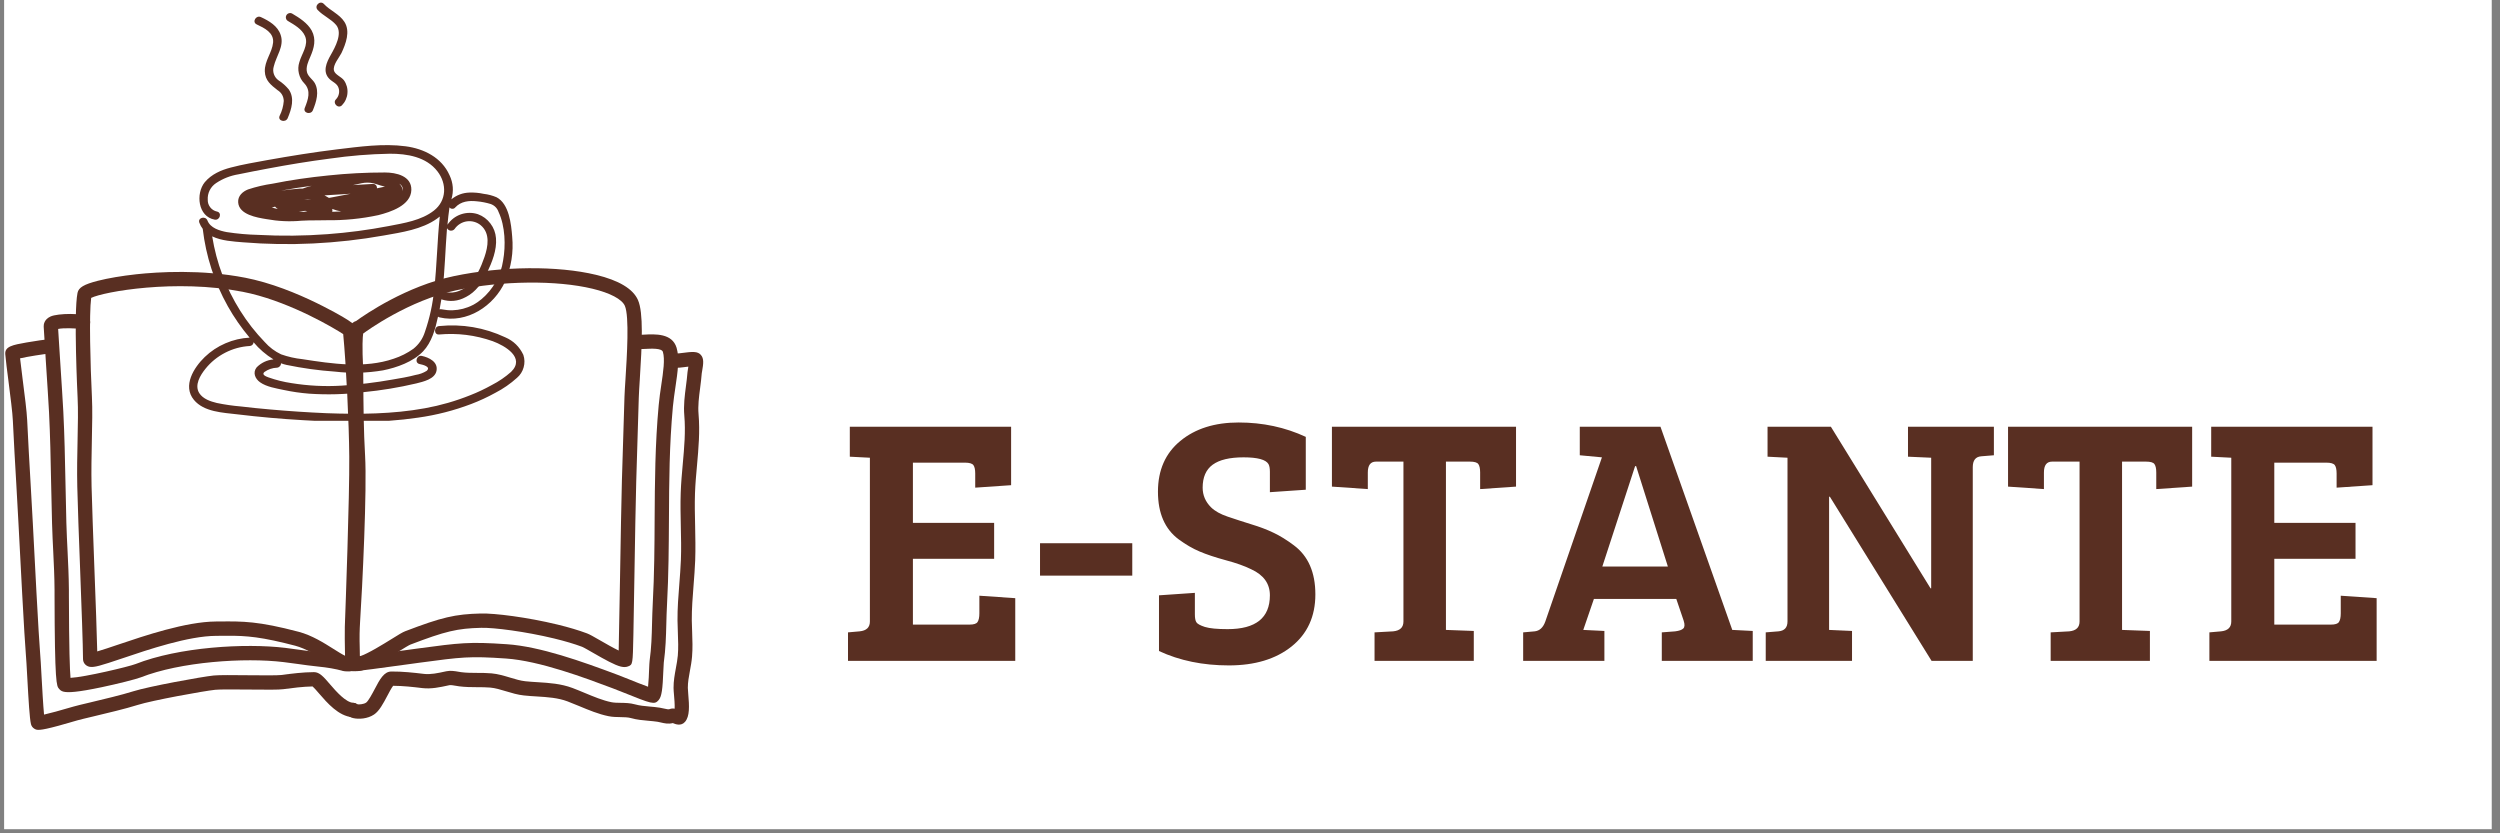 <svg xmlns="http://www.w3.org/2000/svg" xmlns:xlink="http://www.w3.org/1999/xlink" width="402" zoomAndPan="magnify" viewBox="0 0 301.5 100.5" height="134" preserveAspectRatio="xMidYMid meet" version="1.0"><rect x="0" y="0" width="301.5" height="100.5" fill="#808080" stroke="none"/><defs><g/><clipPath id="68ba7c9694"><path d="M 0.496 0 L 300.504 0 L 300.504 100.004 L 0.496 100.004 Z M 0.496 0 " clip-rule="nonzero"/></clipPath><clipPath id="38dfdcc61f"><path d="M 41 32.027 L 78 32.027 L 78 81 L 41 81 Z M 41 32.027 " clip-rule="nonzero"/></clipPath><clipPath id="bd66ed0646"><path d="M 9 32.027 L 44 32.027 L 44 81 L 9 81 Z M 9 32.027 " clip-rule="nonzero"/></clipPath><clipPath id="6857421775"><path d="M 41 42 L 84.828 42 L 84.828 87.996 L 41 87.996 Z M 41 42 " clip-rule="nonzero"/></clipPath><clipPath id="48b24bac82"><path d="M 0.496 40 L 44 40 L 44 87.996 L 0.496 87.996 Z M 0.496 40 " clip-rule="nonzero"/></clipPath><clipPath id="f9105e946e"><path d="M 22 0 L 63.781 0 L 63.781 50.746 L 22 50.746 Z M 22 0 " clip-rule="nonzero"/></clipPath></defs><g clip-path="url(#68ba7c9694)"><path fill="#ffffff" d="M 0.496 0 L 300.504 0 L 300.504 100.004 L 0.496 100.004 Z M 0.496 0 " fill-opacity="1" fill-rule="nonzero"/></g><g clip-path="url(#38dfdcc61f)"><path fill="#592f22" d="M 42.598 80.898 C 42.328 80.836 42.098 80.703 41.91 80.492 C 41.676 80.227 41.676 80.227 41.645 78.172 C 41.633 77.473 41.625 76.207 41.664 75.574 C 42.004 70.359 42.539 58.996 42.309 55.078 C 42.129 52.012 42.109 48.902 42.086 45.895 L 42.074 44.605 C 41.82 39.531 42.219 39.199 42.57 38.906 C 42.684 38.816 42.809 38.75 42.945 38.715 C 44.047 37.914 48.992 34.512 54.738 33.301 C 60.52 32.086 67.25 32.027 71.883 33.145 C 74.641 33.812 76.344 34.836 76.938 36.18 C 77.613 37.699 77.434 41.441 77.156 45.816 C 77.102 46.668 77.055 47.406 77.039 47.914 C 76.941 50.812 76.812 55.102 76.73 58.07 C 76.664 60.371 76.582 65.086 76.508 69.645 C 76.465 72.23 76.422 74.711 76.387 76.547 C 76.312 80.145 76.312 80.145 75.75 80.367 C 75.504 80.465 75.215 80.473 74.875 80.391 C 74.125 80.207 72.977 79.566 71.551 78.746 C 71.008 78.434 70.387 78.074 70.191 78 C 69.273 77.656 68.141 77.32 66.824 77 C 63.344 76.16 59.555 75.676 58.043 75.715 C 55.152 75.781 53.711 76.125 49.492 77.738 C 49.301 77.812 48.656 78.211 48.086 78.562 C 45.602 80.109 43.75 81.18 42.598 80.898 Z M 43.797 40.23 C 43.738 40.629 43.656 41.719 43.797 44.516 C 43.801 44.617 43.805 44.68 43.805 44.691 L 43.812 45.879 C 43.832 48.867 43.855 51.957 44.031 54.977 C 44.266 58.969 43.727 70.438 43.387 75.688 C 43.34 76.387 43.363 78.164 43.391 79.152 C 44.348 78.852 46.277 77.656 47.176 77.098 C 48.062 76.543 48.543 76.25 48.871 76.125 C 53.273 74.441 54.895 74.062 57.996 73.988 C 59.656 73.945 63.562 74.434 67.227 75.32 C 68.609 75.656 69.809 76.016 70.797 76.387 C 71.109 76.504 71.59 76.777 72.41 77.25 C 73.062 77.625 73.953 78.141 74.613 78.453 C 74.656 76.738 74.719 73.133 74.777 69.613 C 74.855 65.051 74.934 60.332 75 58.023 C 75.086 55.055 75.215 50.758 75.312 47.855 C 75.328 47.32 75.379 46.574 75.434 45.707 C 75.602 43.062 75.914 38.137 75.355 36.879 C 75.004 36.086 73.59 35.336 71.473 34.824 C 67.137 33.773 60.555 33.84 55.09 34.992 C 49.305 36.207 44.215 39.918 43.797 40.23 Z M 43.797 40.23 " fill-opacity="1" fill-rule="nonzero"/></g><g clip-path="url(#bd66ed0646)"><path fill="#592f22" d="M 10.762 80.406 C 10.316 80.297 10.016 79.926 10.012 79.484 C 10.004 77.777 9.832 73.16 9.664 68.695 C 9.52 64.895 9.371 60.969 9.32 58.691 C 9.277 56.762 9.316 54.883 9.355 53.066 C 9.395 51.195 9.434 49.426 9.359 47.961 C 9.34 47.547 8.867 37.727 9.348 35.324 C 9.477 34.676 10.121 34.293 11.801 33.863 C 13.039 33.547 14.684 33.27 16.426 33.078 C 19.074 32.793 24.305 32.469 29.586 33.496 C 29.938 33.566 30.301 33.645 30.668 33.734 C 33.863 34.508 36.938 35.898 38.953 36.926 C 42.992 38.988 43.035 39.426 43.07 39.742 C 43.438 43.359 43.816 50.816 43.848 55.086 C 43.883 59.91 43.406 73.074 43.309 75.664 C 43.285 76.285 43.312 77.77 43.332 78.754 C 43.355 80.227 43.355 80.227 43.133 80.488 C 42.922 80.734 42.438 81.125 41.582 80.918 C 40.938 80.762 40.223 80.309 39.316 79.734 C 38.246 79.062 36.922 78.223 35.594 77.871 C 35.145 77.754 34.723 77.645 34.324 77.551 C 30.586 76.645 28.988 76.656 26.57 76.68 L 26.051 76.684 C 22.715 76.703 17.914 78.328 14.738 79.402 C 12.16 80.27 11.32 80.539 10.762 80.406 Z M 10.996 35.922 C 10.73 37.91 10.898 44.051 11.086 47.875 C 11.16 49.398 11.121 51.195 11.078 53.098 C 11.043 54.898 11 56.758 11.043 58.648 C 11.098 60.91 11.246 64.832 11.387 68.629 C 11.539 72.637 11.684 76.457 11.727 78.562 C 12.367 78.379 13.312 78.059 14.188 77.762 C 17.469 76.652 22.426 74.977 26.039 74.953 L 26.555 74.949 C 29.266 74.926 31.137 74.906 36.035 76.199 C 37.617 76.617 39.07 77.535 40.238 78.273 C 40.75 78.594 41.238 78.906 41.613 79.086 C 41.613 78.988 41.609 78.883 41.605 78.781 C 41.586 77.719 41.562 76.266 41.586 75.598 C 41.68 73.012 42.16 59.883 42.121 55.098 C 42.094 51.012 41.742 43.988 41.391 40.293 C 40.242 39.543 35.32 36.629 30.262 35.406 C 29.922 35.324 29.586 35.25 29.258 35.188 C 21.191 33.621 12.508 35.18 10.996 35.926 Z M 10.996 35.922 " fill-opacity="1" fill-rule="nonzero"/></g><path fill="#592f22" d="M 42.273 80.91 C 42.016 80.848 41.82 80.695 41.707 80.367 C 41.66 80.227 41.648 80.086 41.672 79.941 C 41.699 79.793 41.758 79.664 41.848 79.551 C 41.941 79.434 42.055 79.348 42.191 79.289 C 42.328 79.234 42.469 79.215 42.613 79.23 C 43.25 79.191 47.094 78.66 48.766 78.43 C 49.328 78.352 49.785 78.289 50.055 78.254 L 50.34 78.215 C 55.492 77.523 56.566 77.379 61.152 77.695 C 65.133 77.973 70.121 79.746 74.48 81.383 C 74.812 81.508 75.305 81.703 75.84 81.918 C 76.473 82.176 77.48 82.578 78.156 82.82 C 78.227 82.176 78.266 81.23 78.281 80.742 C 78.305 80.195 78.32 79.879 78.344 79.688 C 78.562 78.105 78.602 76.684 78.637 75.18 C 78.656 74.406 78.68 73.609 78.723 72.762 C 78.914 69.234 78.934 65.824 78.949 62.527 C 78.977 58.148 79 53.613 79.438 48.867 C 79.512 48.043 79.633 47.223 79.75 46.43 C 79.988 44.836 80.211 43.332 79.945 42.438 C 79.805 41.973 78.559 42.039 77.734 42.082 C 77.457 42.098 77.195 42.109 76.957 42.113 C 76.719 42.113 76.516 42.031 76.344 41.867 C 76.176 41.699 76.09 41.496 76.086 41.258 C 76.086 41.02 76.168 40.816 76.336 40.645 C 76.5 40.477 76.703 40.391 76.941 40.387 C 77.156 40.387 77.391 40.371 77.641 40.359 C 79.004 40.285 81.07 40.172 81.598 41.945 C 81.973 43.207 81.723 44.895 81.457 46.684 C 81.344 47.453 81.227 48.246 81.152 49.023 C 80.723 53.699 80.699 57.992 80.676 62.539 C 80.656 65.855 80.637 69.289 80.445 72.855 C 80.398 73.68 80.379 74.465 80.359 75.223 C 80.32 76.777 80.281 78.242 80.051 79.922 C 80.035 80.039 80.02 80.449 80.004 80.812 C 79.91 83.137 79.812 83.988 79.43 84.434 C 78.93 85.02 78.578 84.879 75.195 83.52 C 74.672 83.309 74.195 83.121 73.871 83 C 70.586 81.766 65.09 79.699 61.027 79.418 C 56.617 79.113 55.695 79.238 50.566 79.926 L 50.285 79.965 C 50.016 80 49.559 80.062 49 80.141 C 47.848 80.301 46.262 80.52 44.957 80.688 C 44.301 80.773 43.719 80.848 43.297 80.895 C 42.902 80.941 42.551 80.98 42.273 80.91 Z M 43.164 79.508 C 43.242 79.594 43.301 79.695 43.336 79.805 C 43.301 79.695 43.238 79.594 43.16 79.508 Z M 43.164 79.508 " fill-opacity="1" fill-rule="nonzero"/><g clip-path="url(#6857421775)"><path fill="#592f22" d="M 42.594 86.602 C 42.469 86.57 42.348 86.527 42.23 86.469 C 41.902 86.297 41.703 85.984 41.699 85.633 C 41.695 85.277 41.855 85.016 42.176 84.855 C 42.496 84.695 42.801 84.723 43.086 84.941 C 43.324 84.969 43.84 84.945 44.152 84.738 C 44.418 84.559 44.895 83.66 45.18 83.121 C 45.805 81.93 46.301 80.992 47.195 80.984 C 48.531 80.973 49.875 81.121 51.137 81.273 C 51.926 81.367 52.812 81.176 53.668 80.988 L 53.832 80.953 C 54.324 80.844 54.867 80.938 55.301 81.012 C 55.406 81.031 55.508 81.051 55.602 81.062 C 56.227 81.148 56.871 81.148 57.551 81.152 C 58.113 81.152 58.695 81.156 59.281 81.207 C 60.062 81.277 60.805 81.504 61.523 81.719 C 62.168 81.914 62.773 82.098 63.367 82.16 C 63.852 82.211 64.34 82.242 64.855 82.273 C 66.23 82.359 67.652 82.449 69.047 82.973 C 69.523 83.152 70.02 83.359 70.5 83.559 C 71.586 84.012 72.711 84.48 73.727 84.684 C 74.062 84.75 74.441 84.758 74.848 84.762 C 75.406 84.77 75.988 84.781 76.578 84.945 C 77.145 85.102 77.734 85.156 78.359 85.211 C 78.754 85.246 79.164 85.281 79.578 85.348 C 79.762 85.375 79.938 85.414 80.105 85.457 C 80.465 85.539 80.625 85.57 80.758 85.52 C 80.953 85.441 81.156 85.426 81.363 85.469 C 81.387 84.945 81.32 84.199 81.285 83.812 C 81.258 83.48 81.23 83.191 81.23 82.969 C 81.223 82.141 81.371 81.344 81.512 80.574 C 81.609 80.047 81.703 79.543 81.746 79.043 C 81.82 78.141 81.789 77.246 81.75 76.297 C 81.73 75.812 81.715 75.324 81.707 74.836 C 81.695 73.344 81.812 71.867 81.926 70.441 C 82 69.48 82.078 68.488 82.117 67.512 C 82.168 66.168 82.137 64.793 82.105 63.453 C 82.078 62.141 82.047 60.781 82.094 59.434 C 82.133 58.27 82.238 57.102 82.34 55.973 C 82.523 53.949 82.695 52.039 82.527 50.109 C 82.422 48.898 82.578 47.707 82.727 46.555 C 82.801 45.973 82.875 45.426 82.914 44.879 C 82.918 44.797 82.941 44.648 82.977 44.461 C 82.984 44.398 83 44.312 83.016 44.215 C 82.762 44.242 82.504 44.277 82.375 44.293 C 82.105 44.328 82.004 44.344 81.91 44.344 L 81.879 44.344 C 81.523 44.359 80.582 44.406 80.363 43.59 C 80.266 43.219 80.371 42.914 80.676 42.684 C 80.984 42.449 81.305 42.43 81.637 42.625 C 81.699 42.625 81.766 42.621 81.797 42.617 L 81.898 42.613 C 81.918 42.613 82.02 42.598 82.148 42.582 C 83.566 42.391 84.137 42.363 84.523 42.801 C 84.914 43.242 84.832 43.859 84.676 44.758 C 84.656 44.863 84.641 44.953 84.633 45.004 C 84.59 45.594 84.512 46.195 84.438 46.777 C 84.293 47.887 84.156 48.934 84.246 49.957 C 84.426 52.043 84.238 54.117 84.059 56.125 C 83.957 57.23 83.855 58.375 83.816 59.488 C 83.773 60.789 83.801 62.125 83.832 63.414 C 83.859 64.773 83.891 66.18 83.84 67.578 C 83.801 68.586 83.723 69.598 83.645 70.574 C 83.535 71.965 83.422 73.402 83.43 74.82 C 83.434 75.293 83.453 75.762 83.473 76.23 C 83.508 77.188 83.547 78.176 83.461 79.188 C 83.414 79.77 83.309 80.336 83.207 80.887 C 83.074 81.609 82.949 82.289 82.953 82.953 C 82.953 83.105 82.977 83.375 83 83.66 C 83.133 85.172 83.191 86.379 82.617 87.051 C 82.133 87.617 81.434 87.328 81.172 87.215 L 81.141 87.203 C 80.594 87.344 80.109 87.227 79.707 87.133 C 79.582 87.102 79.449 87.07 79.309 87.047 C 78.953 86.992 78.586 86.961 78.203 86.926 C 77.527 86.867 76.828 86.809 76.109 86.605 C 75.734 86.5 75.289 86.492 74.816 86.484 C 74.352 86.477 73.875 86.473 73.383 86.371 C 72.199 86.133 70.996 85.633 69.836 85.148 C 69.348 84.945 68.887 84.754 68.438 84.586 C 67.285 84.152 66.051 84.074 64.746 83.992 C 64.234 83.961 63.707 83.93 63.184 83.871 C 62.426 83.793 61.711 83.574 61.023 83.367 C 60.359 83.164 59.73 82.977 59.125 82.922 C 58.613 82.879 58.094 82.875 57.543 82.875 C 56.836 82.871 56.105 82.867 55.367 82.77 C 55.258 82.754 55.133 82.73 55.004 82.711 C 54.75 82.668 54.359 82.598 54.195 82.633 L 54.039 82.668 C 53.086 82.875 52.012 83.113 50.934 82.984 C 49.793 82.844 48.582 82.711 47.414 82.707 C 47.223 82.941 46.918 83.52 46.707 83.922 C 46.211 84.859 45.742 85.75 45.109 86.172 C 44.332 86.695 43.262 86.762 42.594 86.602 Z M 42.594 86.602 " fill-opacity="1" fill-rule="nonzero"/></g><g clip-path="url(#48b24bac82)"><path fill="#592f22" d="M 4.395 87.996 C 4.309 87.973 4.23 87.938 4.156 87.891 C 3.938 87.762 3.797 87.574 3.734 87.328 C 3.57 86.641 3.445 84.531 3.285 81.625 C 3.219 80.434 3.164 79.402 3.121 78.965 C 2.977 77.527 2.367 65.953 2.23 63.16 C 2.164 61.82 2.07 60.16 1.965 58.359 C 1.824 55.961 1.668 53.242 1.551 50.742 C 1.512 49.777 1.246 47.746 1.02 45.953 C 0.852 44.656 0.695 43.434 0.637 42.727 C 0.555 41.773 1.551 41.594 3.207 41.301 C 4.273 41.113 5.449 40.949 6.059 40.883 C 6.297 40.855 6.512 40.914 6.703 41.062 C 6.891 41.215 7 41.41 7.023 41.648 C 7.051 41.891 6.984 42.105 6.832 42.289 C 6.676 42.477 6.48 42.582 6.238 42.602 C 5.16 42.715 3.312 43.012 2.422 43.215 C 2.496 43.895 2.613 44.797 2.73 45.734 C 2.977 47.648 3.23 49.629 3.277 50.664 C 3.391 53.152 3.551 55.867 3.688 58.262 C 3.793 60.066 3.891 61.73 3.957 63.074 C 4.094 65.859 4.699 77.387 4.84 78.797 C 4.887 79.27 4.941 80.316 5.008 81.527 C 5.09 82.996 5.203 85.043 5.312 86.18 C 6 86.023 7.195 85.707 8.867 85.211 C 9.203 85.109 9.926 84.941 10.84 84.723 C 12.461 84.336 14.684 83.809 16.098 83.363 C 17.906 82.789 24.305 81.617 25.777 81.465 C 26.441 81.398 28.176 81.414 30.016 81.434 C 31.562 81.449 33.484 81.465 33.918 81.406 C 35.18 81.238 36.523 81.066 37.859 81.059 C 38.531 81.051 39.031 81.629 39.781 82.504 C 40.535 83.379 41.668 84.695 42.633 84.773 C 42.871 84.793 43.07 84.895 43.223 85.074 C 43.379 85.258 43.449 85.469 43.43 85.707 C 43.41 85.945 43.309 86.141 43.121 86.297 C 42.938 86.449 42.727 86.516 42.488 86.496 C 40.832 86.359 39.469 84.781 38.473 83.629 C 38.219 83.332 37.883 82.945 37.699 82.785 C 36.52 82.809 35.301 82.965 34.152 83.117 C 33.629 83.191 32.234 83.184 30 83.16 C 28.367 83.145 26.52 83.129 25.957 83.188 C 24.566 83.332 18.309 84.473 16.617 85.012 C 15.145 85.477 12.887 86.012 11.234 86.406 C 10.387 86.609 9.648 86.781 9.359 86.867 C 5.684 87.957 4.789 88.094 4.395 87.996 Z M 4.395 87.996 " fill-opacity="1" fill-rule="nonzero"/></g><path fill="#592f22" d="M 7.668 83.418 C 7.363 83.344 7.242 83.207 7.121 83.07 C 6.82 82.727 6.602 82.48 6.578 71.766 C 6.578 71.461 6.578 71.242 6.578 71.137 C 6.566 69.488 6.496 68.062 6.422 66.547 C 6.367 65.461 6.312 64.34 6.277 63.109 C 6.23 61.391 6.195 59.77 6.164 58.199 C 6.109 55.316 6.055 52.594 5.914 49.738 C 5.863 48.711 5.688 46.004 5.531 43.613 C 5.402 41.613 5.289 39.887 5.27 39.406 C 5.258 39.152 5.312 38.527 6.098 38.168 C 6.969 37.77 10.082 37.734 10.602 38.227 C 10.73 38.348 10.812 38.496 10.852 38.668 C 10.891 38.84 10.879 39.008 10.816 39.172 C 10.66 39.535 10.387 39.719 9.996 39.723 C 9.895 39.723 9.801 39.707 9.707 39.676 C 9.094 39.586 7.629 39.531 7.012 39.672 C 7.055 40.406 7.152 41.918 7.254 43.5 C 7.41 45.898 7.586 48.613 7.637 49.652 C 7.781 52.535 7.836 55.266 7.895 58.164 C 7.926 59.73 7.957 61.348 8.004 63.062 C 8.039 64.273 8.094 65.387 8.148 66.465 C 8.223 67.992 8.293 69.441 8.309 71.121 C 8.309 71.23 8.309 71.453 8.309 71.762 C 8.324 78.359 8.422 80.844 8.504 81.75 C 10.188 81.672 15.543 80.398 16.34 80.086 C 21.555 78.031 29.539 77.547 34.402 78.133 C 35.008 78.207 35.582 78.285 36.145 78.367 C 36.945 78.477 37.699 78.586 38.531 78.668 C 39.738 78.785 40.824 78.977 41.773 79.238 L 41.82 79.25 L 41.832 79.254 C 42.062 79.309 42.238 79.434 42.363 79.633 C 42.488 79.832 42.523 80.043 42.477 80.273 C 42.426 80.504 42.305 80.684 42.109 80.812 C 41.914 80.941 41.703 80.984 41.473 80.941 C 41.449 80.938 41.398 80.926 41.316 80.902 C 40.469 80.668 39.473 80.496 38.363 80.387 C 37.492 80.301 36.688 80.184 35.902 80.074 C 35.352 79.996 34.793 79.918 34.195 79.848 C 29.477 79.277 21.746 79.812 16.973 81.691 C 16.41 81.91 14.164 82.477 12.254 82.879 C 9.375 83.484 8.219 83.551 7.668 83.418 Z M 7.668 83.418 " fill-opacity="1" fill-rule="nonzero"/><g clip-path="url(#f9105e946e)"><path fill="#592f22" d="M 31.465 2.062 C 32.445 2.516 33.5 3.125 33.852 4.223 C 34.305 5.574 33.309 6.754 33.016 8.016 C 32.922 8.328 32.926 8.637 33.031 8.945 C 33.141 9.25 33.324 9.5 33.59 9.688 C 34.055 9.988 34.461 10.352 34.816 10.773 C 35.566 11.836 35.156 13.164 34.695 14.25 C 34.441 14.844 33.465 14.578 33.719 13.98 C 34.004 13.41 34.172 12.812 34.223 12.176 C 34.199 11.605 33.949 11.172 33.465 10.867 C 32.68 10.254 31.973 9.711 31.938 8.613 C 31.891 7.348 32.812 6.359 32.934 5.145 C 33.055 3.926 31.863 3.371 30.953 2.941 C 30.363 2.66 30.875 1.789 31.465 2.062 Z M 34.73 2.535 C 35.492 2.988 36.41 3.5 36.781 4.34 C 37.258 5.41 36.371 6.492 36.102 7.496 C 35.957 7.945 35.938 8.402 36.047 8.863 C 36.156 9.324 36.375 9.723 36.707 10.062 C 37.543 10.965 37.156 12 36.754 13.023 C 36.512 13.629 37.492 13.895 37.734 13.293 C 38.145 12.285 38.531 11.062 37.969 10.031 C 37.711 9.578 37.168 9.25 37.027 8.723 C 36.859 8.09 37.184 7.402 37.426 6.84 C 37.879 5.797 38.164 4.746 37.59 3.684 C 37.086 2.781 36.125 2.16 35.246 1.645 C 35.121 1.574 34.992 1.555 34.855 1.594 C 34.719 1.629 34.613 1.711 34.543 1.832 C 34.473 1.957 34.453 2.086 34.492 2.223 C 34.527 2.363 34.609 2.465 34.73 2.535 Z M 40.551 3.027 C 41.34 4.02 40.426 5.68 39.898 6.609 C 39.371 7.535 38.855 8.668 39.746 9.535 C 40.117 9.895 40.648 10.059 40.824 10.586 C 40.91 10.828 40.926 11.074 40.867 11.328 C 40.812 11.578 40.695 11.797 40.516 11.98 C 40.066 12.434 40.777 13.164 41.238 12.699 C 41.43 12.5 41.586 12.277 41.699 12.023 C 41.812 11.773 41.883 11.512 41.902 11.234 C 41.926 10.961 41.902 10.688 41.828 10.422 C 41.754 10.156 41.641 9.91 41.48 9.684 C 41.184 9.273 40.375 8.992 40.273 8.496 C 40.129 7.828 40.887 6.973 41.176 6.406 C 41.703 5.281 42.277 3.785 41.535 2.633 C 40.922 1.684 39.801 1.277 39.047 0.465 C 38.582 0.004 37.859 0.719 38.309 1.199 C 38.969 1.906 39.934 2.289 40.551 3.027 Z M 32.133 26.426 C 30.992 26.242 28.809 25.887 28.723 24.395 C 28.672 23.629 29.258 23.105 29.918 22.844 C 30.887 22.523 31.879 22.293 32.891 22.148 C 35.105 21.699 37.344 21.387 39.586 21.16 C 41.859 20.918 44.137 20.801 46.422 20.801 C 47.773 20.801 49.648 21.215 49.609 22.906 C 49.562 24.781 47.086 25.574 45.625 25.945 C 43.586 26.383 41.527 26.586 39.441 26.559 C 38.719 26.559 37.98 26.59 37.25 26.582 C 36.957 26.582 36.664 26.617 36.371 26.617 C 34.953 26.75 33.539 26.684 32.133 26.426 Z M 37.066 25.473 L 36.801 25.426 C 36.547 25.465 36.301 25.504 36.051 25.531 L 36.539 25.551 L 36.629 25.551 Z M 41.152 25.5 C 40.777 25.438 40.418 25.336 40.066 25.195 C 40.098 25.312 40.098 25.426 40.066 25.543 Z M 48.152 22.156 L 48.207 22.211 C 48.441 22.449 48.562 22.73 48.566 23.062 C 48.566 23.062 48.566 23.02 48.566 22.996 C 48.598 22.824 48.574 22.664 48.5 22.508 C 48.422 22.355 48.305 22.238 48.152 22.156 Z M 42.562 22.324 L 44.969 22.18 C 45.23 22.18 45.391 22.305 45.457 22.555 C 45.457 22.609 45.457 22.664 45.457 22.711 L 46.43 22.504 L 46.184 22.449 C 45.773 22.352 45.379 22.18 44.965 22.09 C 44.527 22.004 44.09 22.004 43.648 22.09 C 43.293 22.172 42.93 22.246 42.562 22.324 Z M 39.133 23.562 L 39.672 23.867 L 40.102 23.789 C 40.832 23.656 41.559 23.504 42.289 23.367 Z M 37.578 24.066 C 37.266 24.023 36.953 24.023 36.645 24.066 C 36.957 24.07 37.266 24.07 37.578 24.066 Z M 33.895 22.992 C 34.664 22.883 35.434 22.801 36.211 22.742 L 36.512 22.742 C 36.859 22.609 37.211 22.5 37.57 22.414 L 37.535 22.414 C 36.316 22.574 35.102 22.766 33.895 22.992 Z M 32.781 25.008 C 32.855 25.039 32.93 25.066 33.008 25.09 C 33.172 25.133 33.34 25.168 33.5 25.207 C 33.375 25.121 33.262 25.023 33.164 24.914 C 33.094 24.953 33.023 24.977 32.945 24.984 Z M 31.062 24.52 L 31.062 24.496 Z M 62.344 45.57 C 61.555 46.281 60.688 46.883 59.742 47.371 C 58.801 47.891 57.824 48.344 56.816 48.727 C 54.75 49.512 52.617 50.059 50.426 50.367 C 45.82 51.055 41.141 50.949 36.512 50.672 C 33.875 50.52 31.242 50.285 28.617 49.969 C 26.887 49.762 24.598 49.691 23.387 48.227 C 21.984 46.527 23.387 44.32 24.691 43.059 C 25.422 42.355 26.254 41.805 27.188 41.402 C 28.117 41 29.09 40.773 30.102 40.719 C 29.109 39.539 28.23 38.277 27.473 36.93 C 25.848 34.02 24.84 30.91 24.449 27.598 C 24.277 27.375 24.141 27.129 24.043 26.863 C 23.812 26.25 24.789 25.988 25.02 26.598 C 25.371 27.5 26.473 27.828 27.352 27.992 C 28.613 28.184 29.879 28.297 31.156 28.328 C 33.934 28.48 36.711 28.449 39.484 28.242 C 41.961 28.059 44.418 27.734 46.859 27.266 C 48.703 26.91 50.809 26.59 52.332 25.395 C 53.855 24.199 53.93 22.172 52.75 20.656 C 51.398 18.91 49.094 18.531 47.012 18.539 C 44.586 18.582 42.172 18.781 39.773 19.129 C 37.27 19.449 34.781 19.863 32.301 20.328 C 31.125 20.547 29.945 20.777 28.77 21.02 C 27.793 21.18 26.891 21.531 26.066 22.078 C 25.727 22.301 25.469 22.594 25.285 22.957 C 25.105 23.32 25.031 23.703 25.055 24.109 C 25.051 24.445 25.152 24.742 25.359 25.008 C 25.566 25.27 25.836 25.438 26.16 25.512 C 26.801 25.629 26.531 26.605 25.891 26.488 C 23.867 26.129 23.586 23.355 24.691 21.98 C 25.508 21.004 26.664 20.512 27.828 20.207 C 29.281 19.82 30.777 19.582 32.25 19.305 C 35.039 18.809 37.836 18.355 40.652 18.012 C 43.355 17.691 46.207 17.281 48.91 17.641 C 51.129 17.934 53.262 18.992 54.215 21.133 C 54.66 22.074 54.734 23.043 54.438 24.039 C 55.074 23.523 55.797 23.25 56.617 23.223 C 57.195 23.203 57.77 23.254 58.336 23.379 C 58.871 23.441 59.387 23.578 59.883 23.789 C 61.402 24.582 61.652 27.035 61.77 28.543 C 61.945 30.418 61.66 32.219 60.918 33.953 C 59.562 36.926 56.316 39.035 53.027 38.281 C 52.953 38.266 52.887 38.234 52.824 38.188 C 52.508 39.668 52.062 41.293 51.02 42.379 C 49.809 43.641 47.863 44.328 46.199 44.664 C 44.27 44.992 42.332 45.043 40.391 44.816 C 38.43 44.68 36.492 44.41 34.57 44.012 C 34.336 43.961 34.109 43.895 33.887 43.812 C 33.891 43.949 33.844 44.07 33.75 44.172 C 33.656 44.273 33.543 44.332 33.406 44.344 C 32.848 44.367 32.344 44.539 31.887 44.863 C 31.523 45.184 32.062 45.395 32.375 45.512 C 33.285 45.836 34.219 46.066 35.172 46.207 C 37.176 46.531 39.191 46.633 41.215 46.508 C 43.254 46.383 45.281 46.141 47.297 45.781 C 48.242 45.621 49.199 45.465 50.129 45.215 C 50.602 45.141 51.039 44.98 51.449 44.73 C 52.027 44.227 50.996 43.984 50.598 43.902 C 49.961 43.77 50.23 42.793 50.867 42.922 C 51.738 43.109 52.859 43.641 52.641 44.727 C 52.438 45.73 51.031 46.031 50.199 46.242 C 48.094 46.738 45.965 47.09 43.812 47.297 C 41.641 47.566 39.465 47.625 37.285 47.477 C 36.246 47.395 35.219 47.246 34.199 47.027 C 33.297 46.832 32.148 46.66 31.363 46.102 C 30.777 45.688 30.441 44.938 30.957 44.297 C 31.52 43.738 32.195 43.422 32.98 43.344 C 32.07 42.785 31.27 42.098 30.582 41.277 C 30.574 41.402 30.523 41.508 30.434 41.594 C 30.344 41.68 30.234 41.723 30.109 41.73 C 29.066 41.789 28.082 42.062 27.152 42.539 C 26.223 43.02 25.43 43.664 24.773 44.48 C 24.156 45.25 23.422 46.434 24.031 47.41 C 24.484 48.117 25.387 48.414 26.145 48.598 C 27.105 48.797 28.074 48.938 29.055 49.02 C 30.219 49.16 31.391 49.277 32.559 49.379 C 34.828 49.582 37.102 49.734 39.375 49.832 C 43.332 49.973 47.34 49.949 51.25 49.234 C 53.125 48.895 54.949 48.371 56.719 47.66 C 57.613 47.312 58.48 46.898 59.32 46.43 C 60.16 46 60.934 45.473 61.637 44.848 C 63.387 43.141 60.902 41.691 59.426 41.148 C 57.324 40.41 55.168 40.141 52.953 40.34 C 52.301 40.398 52.305 39.383 52.953 39.324 C 55.738 39.047 58.398 39.496 60.934 40.68 C 61.93 41.109 62.656 41.82 63.117 42.801 C 63.281 43.297 63.293 43.797 63.152 44.301 C 63.012 44.805 62.742 45.23 62.344 45.57 Z M 53.363 35.066 C 54.398 35.562 55.617 35.172 56.465 34.41 C 57.445 33.508 58.008 32.215 58.434 30.977 C 58.855 29.734 59.141 28.145 57.98 27.168 C 57.746 26.973 57.484 26.836 57.191 26.754 C 56.898 26.672 56.605 26.652 56.305 26.695 C 56.004 26.738 55.723 26.84 55.469 27 C 55.211 27.16 54.996 27.367 54.824 27.617 C 54.766 27.688 54.695 27.742 54.609 27.777 C 54.523 27.812 54.434 27.824 54.34 27.816 C 54.25 27.805 54.164 27.773 54.09 27.723 C 54.012 27.668 53.953 27.602 53.91 27.52 C 53.707 30.027 53.656 32.559 53.363 35.066 Z M 53.227 36.102 C 53.168 36.508 53.094 36.91 53.016 37.309 C 53.117 37.281 53.215 37.281 53.312 37.309 C 54.16 37.48 55 37.453 55.836 37.238 C 56.676 37.02 57.422 36.629 58.082 36.07 C 58.777 35.48 59.352 34.785 59.797 33.984 C 60.242 33.188 60.535 32.336 60.672 31.43 C 61 29.629 60.934 27.285 60.129 25.57 C 59.965 25.102 59.648 24.781 59.184 24.605 C 58.633 24.438 58.07 24.328 57.496 24.277 C 56.559 24.172 55.582 24.277 54.91 25.012 C 54.82 25.125 54.703 25.18 54.559 25.18 C 54.414 25.18 54.297 25.125 54.207 25.012 C 54.105 25.719 54.023 26.43 53.961 27.148 L 53.961 27.109 C 54.156 26.816 54.391 26.562 54.668 26.344 C 54.945 26.129 55.25 25.965 55.586 25.848 C 55.918 25.734 56.258 25.676 56.609 25.672 C 56.961 25.668 57.305 25.723 57.637 25.832 C 58.254 26.059 58.758 26.438 59.152 26.961 C 59.547 27.484 59.766 28.074 59.816 28.727 C 59.938 30.152 59.332 31.641 58.73 32.902 C 58.172 34.074 57.379 35.227 56.168 35.828 C 55.227 36.34 54.246 36.43 53.227 36.102 Z M 31.926 41.25 C 32.484 41.879 33.141 42.375 33.902 42.734 C 34.738 43.031 35.598 43.223 36.48 43.316 C 40.035 43.871 43.996 44.461 47.477 43.262 C 48.332 42.984 49.121 42.586 49.852 42.066 C 50.516 41.531 50.977 40.859 51.238 40.047 C 51.816 38.375 52.191 36.66 52.363 34.898 C 52.699 31.977 52.723 29.039 53.039 26.113 C 52.934 26.203 52.824 26.289 52.707 26.367 C 50.879 27.676 48.43 28.02 46.277 28.402 C 43.457 28.906 40.617 29.223 37.758 29.363 C 34.941 29.5 32.129 29.453 29.316 29.223 C 28.141 29.125 26.703 29.047 25.59 28.504 C 26.109 31.723 27.234 34.711 28.969 37.473 C 29.824 38.836 30.809 40.094 31.926 41.25 Z M 31.926 41.25 " fill-opacity="1" fill-rule="nonzero"/></g><g fill="#592f22" fill-opacity="1"><g transform="translate(100.831, 79.702)"><g><path d="M 21.609 0 L 1.438 0 L 1.438 -3.438 L 2.844 -3.562 C 3.664 -3.645 4.078 -4.039 4.078 -4.75 L 4.078 -24.5 L 1.656 -24.625 L 1.656 -28.234 L 21.109 -28.234 L 21.109 -21.188 L 16.781 -20.891 L 16.781 -22.594 C 16.781 -23.07 16.707 -23.41 16.562 -23.609 C 16.414 -23.805 16.078 -23.906 15.547 -23.906 L 9.266 -23.906 L 9.266 -16.641 L 19.062 -16.641 L 19.062 -12.312 L 9.266 -12.312 L 9.266 -4.375 L 16.094 -4.375 C 16.602 -4.375 16.926 -4.477 17.062 -4.688 C 17.207 -4.906 17.281 -5.254 17.281 -5.734 L 17.281 -7.859 L 21.609 -7.562 Z M 21.609 0 "/></g></g></g><g fill="#592f22" fill-opacity="1"><g transform="translate(124.146, 79.702)"><g><path d="M 1.281 -10.281 L 1.281 -14.188 L 12.406 -14.188 L 12.406 -10.281 Z M 1.281 -10.281 "/></g></g></g><g fill="#592f22" fill-opacity="1"><g transform="translate(137.821, 79.702)"><g><path d="M 10.234 -3.828 C 13.629 -3.828 15.328 -5.188 15.328 -7.906 C 15.328 -9.312 14.578 -10.359 13.078 -11.047 C 12.285 -11.441 11.258 -11.805 10 -12.141 C 8.738 -12.484 7.691 -12.832 6.859 -13.188 C 6.023 -13.539 5.18 -14.031 4.328 -14.656 C 2.66 -15.895 1.828 -17.812 1.828 -20.406 C 1.828 -23 2.723 -25.035 4.516 -26.516 C 6.316 -28.004 8.664 -28.75 11.562 -28.75 C 14.469 -28.75 17.164 -28.172 19.656 -27.016 L 19.656 -20.641 L 15.328 -20.344 L 15.328 -22.812 C 15.328 -23.227 15.27 -23.535 15.156 -23.734 C 14.844 -24.273 13.844 -24.547 12.156 -24.547 C 10.477 -24.547 9.234 -24.25 8.422 -23.656 C 7.617 -23.062 7.219 -22.141 7.219 -20.891 C 7.219 -19.984 7.555 -19.191 8.234 -18.516 C 8.691 -18.066 9.363 -17.691 10.25 -17.391 C 11.145 -17.086 12.094 -16.781 13.094 -16.469 C 14.102 -16.164 14.992 -15.828 15.766 -15.453 C 16.547 -15.086 17.363 -14.582 18.219 -13.938 C 19.945 -12.656 20.812 -10.68 20.812 -8.016 C 20.812 -5.359 19.852 -3.266 17.938 -1.734 C 16.031 -0.211 13.508 0.547 10.375 0.547 C 7.25 0.547 4.441 -0.031 1.953 -1.188 L 1.953 -7.906 L 6.281 -8.203 L 6.281 -5.609 C 6.281 -5.18 6.336 -4.867 6.453 -4.672 C 6.566 -4.473 6.91 -4.281 7.484 -4.094 C 8.066 -3.914 8.984 -3.828 10.234 -3.828 Z M 10.234 -3.828 "/></g></g></g><g fill="#592f22" fill-opacity="1"><g transform="translate(159.989, 79.702)"><g><path d="M 9.266 -4.75 L 9.266 -24.031 L 5.953 -24.031 C 5.297 -24.031 4.969 -23.594 4.969 -22.719 L 4.969 -20.719 L 0.641 -21.016 L 0.641 -28.234 L 22.844 -28.234 L 22.844 -21.016 L 18.516 -20.719 L 18.516 -22.719 C 18.516 -23.195 18.441 -23.535 18.297 -23.734 C 18.16 -23.93 17.82 -24.031 17.281 -24.031 L 14.391 -24.031 L 14.391 -3.734 L 17.75 -3.609 L 17.75 0 L 5.781 0 L 5.781 -3.438 L 8.031 -3.562 C 8.852 -3.645 9.266 -4.039 9.266 -4.75 Z M 9.266 -4.75 "/></g></g></g><g fill="#592f22" fill-opacity="1"><g transform="translate(183.474, 79.702)"><g><path d="M 2.891 -4.75 L 9.719 -24.547 L 7.047 -24.797 L 7.047 -28.234 L 16.781 -28.234 L 25.438 -3.734 L 25.484 -3.734 L 27.906 -3.609 L 27.906 0 L 16.938 0 L 16.938 -3.438 L 18.562 -3.562 C 19.039 -3.625 19.363 -3.738 19.531 -3.906 C 19.707 -4.07 19.723 -4.383 19.578 -4.844 L 18.688 -7.469 L 8.75 -7.469 L 7.469 -3.734 L 10.016 -3.609 L 10.016 0 L 0.219 0 L 0.219 -3.438 L 1.609 -3.562 C 2.203 -3.625 2.629 -4.02 2.891 -4.75 Z M 13.719 -23.484 L 9.766 -11.375 L 17.672 -11.375 L 13.844 -23.484 Z M 13.719 -23.484 "/></g></g></g><g fill="#592f22" fill-opacity="1"><g transform="translate(211.588, 79.702)"><g><path d="M 1.359 0 L 1.359 -3.438 L 2.891 -3.562 C 3.617 -3.625 3.984 -4.02 3.984 -4.75 L 3.984 -24.5 L 1.578 -24.625 L 1.578 -28.234 L 9.219 -28.234 L 21.234 -8.75 L 21.312 -8.75 L 21.312 -24.5 L 18.516 -24.625 L 18.516 -28.234 L 28.875 -28.234 L 28.875 -24.797 L 27.344 -24.672 C 26.664 -24.617 26.328 -24.18 26.328 -23.359 L 26.328 0 L 21.359 0 L 9.094 -19.797 L 9 -19.797 L 9 -3.734 L 11.766 -3.609 L 11.766 0 Z M 1.359 0 "/></g></g></g><g fill="#592f22" fill-opacity="1"><g transform="translate(241.529, 79.702)"><g><path d="M 9.266 -4.75 L 9.266 -24.031 L 5.953 -24.031 C 5.297 -24.031 4.969 -23.594 4.969 -22.719 L 4.969 -20.719 L 0.641 -21.016 L 0.641 -28.234 L 22.844 -28.234 L 22.844 -21.016 L 18.516 -20.719 L 18.516 -22.719 C 18.516 -23.195 18.441 -23.535 18.297 -23.734 C 18.16 -23.93 17.82 -24.031 17.281 -24.031 L 14.391 -24.031 L 14.391 -3.734 L 17.75 -3.609 L 17.75 0 L 5.781 0 L 5.781 -3.438 L 8.031 -3.562 C 8.852 -3.645 9.266 -4.039 9.266 -4.75 Z M 9.266 -4.75 "/></g></g></g><g fill="#592f22" fill-opacity="1"><g transform="translate(265.014, 79.702)"><g><path d="M 21.609 0 L 1.438 0 L 1.438 -3.438 L 2.844 -3.562 C 3.664 -3.645 4.078 -4.039 4.078 -4.75 L 4.078 -24.5 L 1.656 -24.625 L 1.656 -28.234 L 21.109 -28.234 L 21.109 -21.188 L 16.781 -20.891 L 16.781 -22.594 C 16.781 -23.07 16.707 -23.41 16.562 -23.609 C 16.414 -23.805 16.078 -23.906 15.547 -23.906 L 9.266 -23.906 L 9.266 -16.641 L 19.062 -16.641 L 19.062 -12.312 L 9.266 -12.312 L 9.266 -4.375 L 16.094 -4.375 C 16.602 -4.375 16.926 -4.477 17.062 -4.688 C 17.207 -4.906 17.281 -5.254 17.281 -5.734 L 17.281 -7.859 L 21.609 -7.562 Z M 21.609 0 "/></g></g></g></svg>